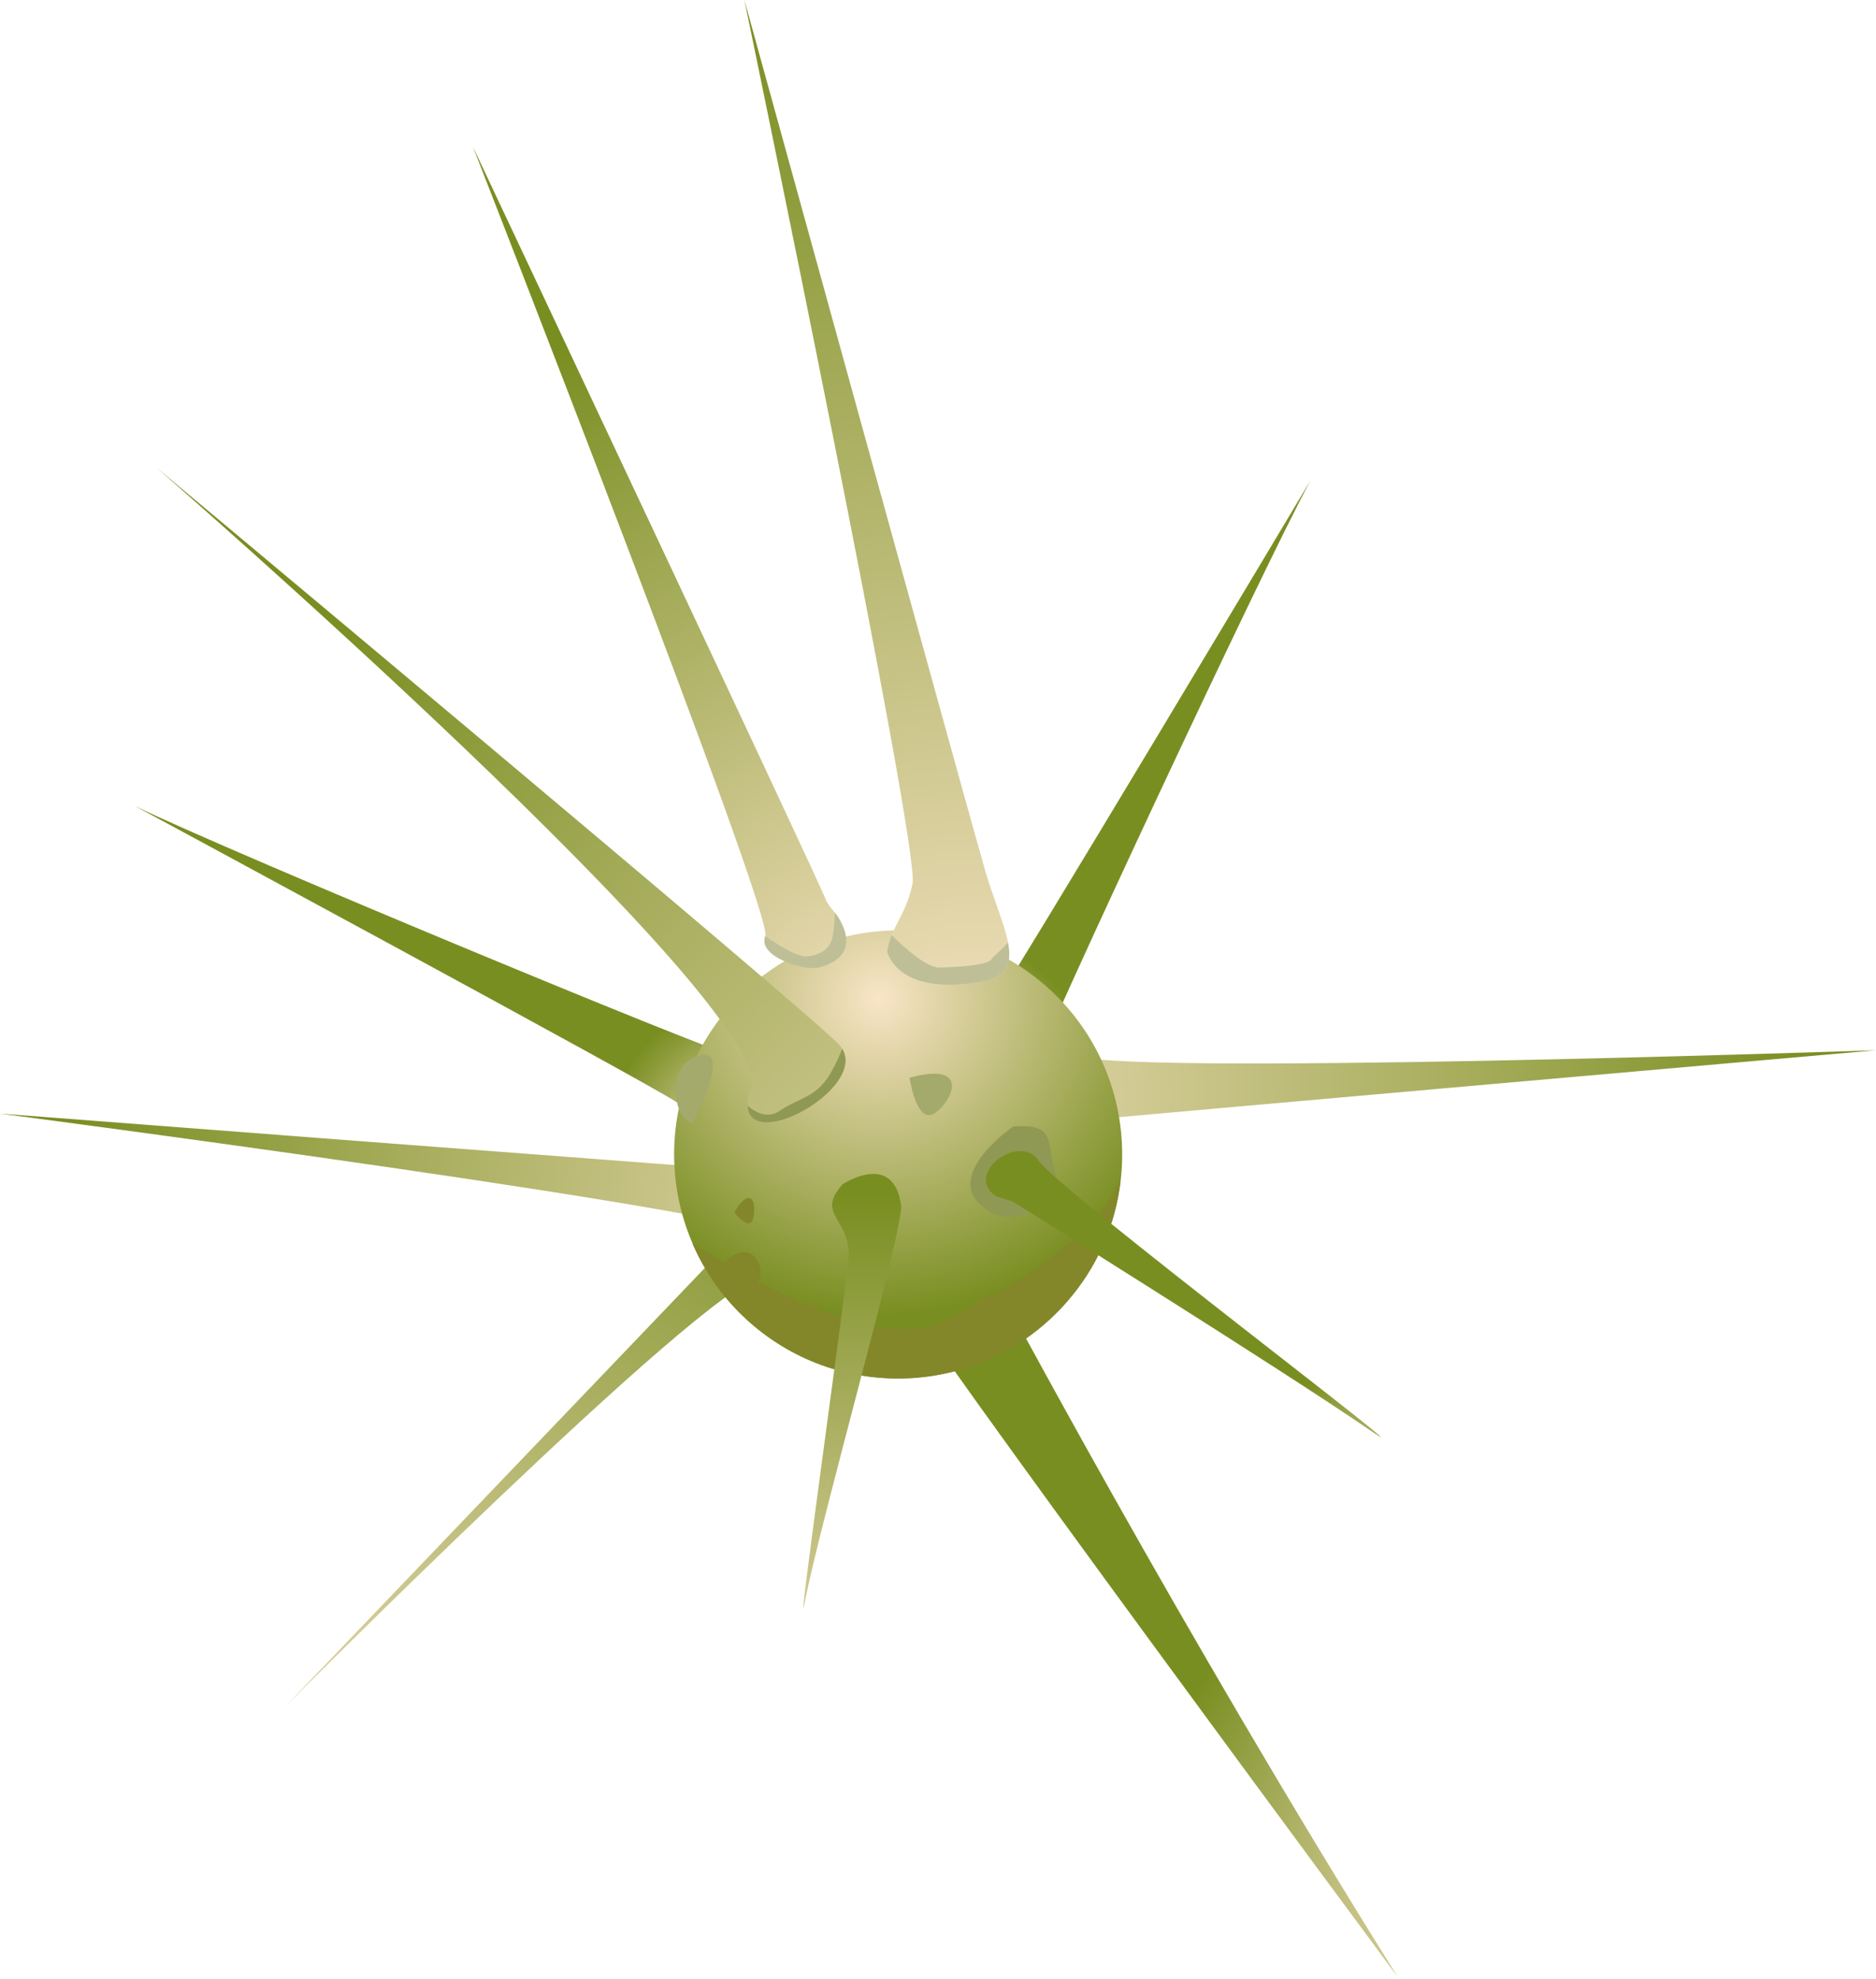 <svg width="365" height="385" viewBox="0 0 365 385" fill="none" xmlns="http://www.w3.org/2000/svg">
<g clip-path="url(#clip0_3305_592628)">
<path d="M162.339 251.558C162.339 251.558 177.277 241.802 180.499 226.924C183.721 212.046 168.372 229.295 157.636 228.595C146.89 227.905 0 216.648 0 216.648C0 216.648 150.853 236.329 154.124 241.362C157.406 246.385 158.337 249.366 162.339 251.558Z" fill="url(#paint0_radial_3305_592628)"/>
<path d="M144.649 238.821L55.34 332.162C55.34 332.162 136.225 250.907 147.901 248.506C159.577 246.105 144.649 238.821 144.649 238.821Z" fill="url(#paint1_radial_3305_592628)"/>
<path d="M199.139 196.398C199.139 196.398 185.992 208.464 185.242 223.663C184.491 238.871 196.818 219.35 207.524 218.28C218.23 217.209 364.99 204.322 364.99 204.322C364.99 204.322 212.947 209.535 208.894 205.112C204.852 200.69 203.442 197.898 199.139 196.398Z" fill="url(#paint2_radial_3305_592628)"/>
<path d="M255.01 93.411C255.01 93.411 196.458 191.445 192.996 195.997C189.534 200.54 201.24 209.945 201.77 206.773C202.301 203.601 245.044 111.841 255.01 93.411Z" fill="url(#paint3_radial_3305_592628)"/>
<path d="M26.214 156.786C26.214 156.786 126.709 211.016 131.402 214.278C136.095 217.539 144.979 205.433 141.788 205.033C138.596 204.642 45.065 165.931 26.214 156.786Z" fill="url(#paint4_radial_3305_592628)"/>
<path d="M272.009 384.691C272.009 384.691 176.147 255.32 174.075 249.497C172.004 243.674 193.316 248.686 193.316 248.686C193.316 248.686 229.656 317.114 272.009 384.691Z" fill="url(#paint5_radial_3305_592628)"/>
<path d="M203.632 191.945C214.778 201.81 219.68 216.108 218.019 229.846C216.999 238.33 213.487 246.595 207.394 253.469C191.445 271.499 163.89 273.18 145.86 257.231C140.907 252.848 137.185 247.586 134.734 241.882C128.24 226.854 130.532 208.774 142.098 195.697C158.047 177.687 185.602 175.996 203.632 191.945Z" fill="url(#paint6_radial_3305_592628)"/>
<path d="M163.069 203.041C163.39 203.361 163.65 203.682 163.85 204.032C168.582 211.746 145.93 224.313 145.46 215.138C145.41 214.207 145.59 213.077 146.04 211.686C151.193 195.857 30.557 91.07 30.557 91.07C30.557 91.07 154.785 194.747 163.069 203.041Z" fill="url(#paint7_radial_3305_592628)"/>
<path d="M218.009 229.856C216.989 238.341 213.477 246.605 207.384 253.479C191.435 271.509 163.88 273.19 145.85 257.241C140.897 252.859 137.175 247.596 134.724 241.892C146.22 249.116 170.753 263.454 184.051 256.891C201.81 248.126 213.287 238.791 216.659 231.947C217.089 231.087 217.549 230.396 218.009 229.856Z" fill="#83872A"/>
<path d="M144.829 0C145.5 2.421 188.323 157.766 191.615 169.163C193.216 174.706 195.397 179.588 196.117 183.34C196.898 187.343 196.037 190.074 191.065 190.965C174.426 193.946 172.625 185.111 172.625 185.111C172.815 183.891 173.125 182.87 173.495 181.93C174.646 179.028 176.457 176.867 177.547 171.954C179.078 164.97 145.36 2.541 144.829 0Z" fill="url(#paint8_radial_3305_592628)"/>
<path d="M92.03 28.596C94.082 32.938 159.647 172.064 160.658 174.986C160.948 175.816 161.699 176.627 162.409 177.537C164.22 179.809 165.821 182.69 159.417 188.213C159.417 188.213 147.301 186.072 148.892 182.14C148.892 182.13 148.892 182.1 148.902 182.1C150.562 178.188 93.861 33.308 92.03 28.596Z" fill="url(#paint9_radial_3305_592628)"/>
<path d="M197.168 219.14C197.168 219.14 184.411 227.815 190.434 234.088C196.458 240.362 207.023 234.509 205.292 228.225C203.561 221.942 205.543 218.63 197.168 219.14Z" fill="#8F9953"/>
<path d="M196.978 233.708C196.978 233.708 249.957 266.806 266.336 278.103C282.715 289.409 205.793 231.357 202.081 225.804C198.369 220.241 187.303 228.415 193.866 232.788" fill="url(#paint10_radial_3305_592628)"/>
<path d="M196.107 183.341C196.888 187.343 196.027 190.074 191.055 190.965C174.416 193.946 172.615 185.111 172.615 185.111C172.805 183.891 173.115 182.87 173.485 181.93C176.106 184.521 180.359 188.303 182.82 188.233C186.552 188.123 192.085 187.783 192.856 186.652C193.346 185.952 194.917 184.781 196.107 183.341Z" fill="#BEBF97"/>
<path d="M163.85 204.022C168.582 211.736 145.93 224.303 145.46 215.128C146.95 216.399 149.322 217.709 151.653 216.129C155.475 213.537 158.857 213.577 161.658 208.674C162.729 206.783 163.429 205.233 163.85 204.022Z" fill="#8F9953"/>
<path d="M162.409 177.527C164.22 179.799 167.572 185.962 159.417 188.203C156.486 189.004 147.301 186.062 148.892 182.13C151.173 183.711 155.165 186.252 156.996 186.052C159.627 185.782 161.428 184.631 161.909 182.55C162.199 181.299 162.439 179.178 162.409 177.527Z" fill="#BEBF97"/>
<path d="M163.93 230.396C163.93 230.396 173.855 223.803 175.316 234.489C175.906 238.821 159.687 295.622 156.586 311.681C154.525 322.367 164.34 253.049 165.06 245.044C165.781 237.04 158.507 236.52 163.93 230.396Z" fill="url(#paint11_radial_3305_592628)"/>
<path d="M140.397 246.195C140.397 246.195 147.131 251.698 147.901 248.516C148.672 245.324 145.36 240.582 140.397 246.195Z" fill="#83872A"/>
<path d="M142.888 235.889C142.888 235.889 146.23 240.372 146.68 236.26C147.141 232.147 144.929 232.007 142.888 235.889Z" fill="#83872A"/>
<path d="M153.834 255.94C153.834 255.94 160.268 259.202 159.637 255.81C158.997 252.418 155.835 254.199 153.834 255.94Z" fill="#83872A"/>
<path d="M188.543 254.739C188.543 254.739 194.186 259.672 194.757 255.17C195.327 250.677 191.435 251.218 188.543 254.739Z" fill="#83872A"/>
<path d="M176.967 209.675C176.967 209.675 178.308 218.91 181.84 216.578C185.372 214.247 188.904 206.383 176.967 209.675Z" fill="#A4AA6B"/>
<path d="M134.774 218.47C134.774 218.47 142.828 203.211 135.834 205.402C128.841 207.594 131.532 218.46 134.774 218.47Z" fill="#A4AA6B"/>
</g>
<defs>
<radialGradient id="paint0_radial_3305_592628" cx="0" cy="0" r="1" gradientUnits="userSpaceOnUse" gradientTransform="translate(205.032 239.905) rotate(-118.705) scale(195.33)">
<stop stop-color="#F9E5C7"/>
<stop offset="1" stop-color="#798E21"/>
</radialGradient>
<radialGradient id="paint1_radial_3305_592628" cx="0" cy="0" r="1" gradientUnits="userSpaceOnUse" gradientTransform="translate(53.895 372.955) rotate(-48.499) scale(192.021)">
<stop stop-color="#F9E5C7"/>
<stop offset="1" stop-color="#798E21"/>
</radialGradient>
<radialGradient id="paint2_radial_3305_592628" cx="0" cy="0" r="1" gradientUnits="userSpaceOnUse" gradientTransform="translate(158.922 214.873) rotate(51.896) scale(195.333)">
<stop stop-color="#F9E5C7"/>
<stop offset="1" stop-color="#798E21"/>
</radialGradient>
<radialGradient id="paint3_radial_3305_592628" cx="0" cy="0" r="1" gradientUnits="userSpaceOnUse" gradientTransform="translate(184.079 210.692) rotate(27.001) scale(28.44)">
<stop stop-color="#F9E5C7"/>
<stop offset="1" stop-color="#798E21"/>
</radialGradient>
<radialGradient id="paint4_radial_3305_592628" cx="0" cy="0" r="1" gradientUnits="userSpaceOnUse" gradientTransform="translate(146.473 222.544) rotate(-65.493) scale(28.44)">
<stop stop-color="#F9E5C7"/>
<stop offset="1" stop-color="#798E21"/>
</radialGradient>
<radialGradient id="paint5_radial_3305_592628" cx="0" cy="0" r="1" gradientUnits="userSpaceOnUse" gradientTransform="translate(292.251 367.139) rotate(-48.499) scale(70.721)">
<stop stop-color="#F9E5C7"/>
<stop offset="1" stop-color="#798E21"/>
</radialGradient>
<radialGradient id="paint6_radial_3305_592628" cx="0" cy="0" r="1" gradientUnits="userSpaceOnUse" gradientTransform="translate(170.955 194.196) rotate(-48.499) scale(61.755)">
<stop stop-color="#F9E5C7"/>
<stop offset="1" stop-color="#798E21"/>
</radialGradient>
<radialGradient id="paint7_radial_3305_592628" cx="0" cy="0" r="1" gradientUnits="userSpaceOnUse" gradientTransform="translate(231.391 280.644) rotate(-48.499) scale(232.451)">
<stop stop-color="#F9E5C7"/>
<stop offset="1" stop-color="#798E21"/>
</radialGradient>
<radialGradient id="paint8_radial_3305_592628" cx="0" cy="0" r="1" gradientUnits="userSpaceOnUse" gradientTransform="translate(188.854 216.275) rotate(-48.499) scale(218.052)">
<stop stop-color="#F9E5C7"/>
<stop offset="1" stop-color="#798E21"/>
</radialGradient>
<radialGradient id="paint9_radial_3305_592628" cx="0" cy="0" r="1" gradientUnits="userSpaceOnUse" gradientTransform="translate(177.23 207.612) rotate(-48.499) scale(156.052)">
<stop stop-color="#F9E5C7"/>
<stop offset="1" stop-color="#798E21"/>
</radialGradient>
<radialGradient id="paint10_radial_3305_592628" cx="0" cy="0" r="1" gradientUnits="userSpaceOnUse" gradientTransform="translate(263.633 296.451) rotate(-48.499) scale(28.849)">
<stop stop-color="#F9E5C7"/>
<stop offset="1" stop-color="#798E21"/>
</radialGradient>
<radialGradient id="paint11_radial_3305_592628" cx="0" cy="0" r="1" gradientUnits="userSpaceOnUse" gradientTransform="translate(168.339 347.208) rotate(-48.499) scale(114.655)">
<stop stop-color="#F9E5C7"/>
<stop offset="1" stop-color="#798E21"/>
</radialGradient>
<clipPath id="clip0_3305_592628">
<rect width="364.8" height="384.48" fill="white" transform="scale(1.001)"/>
</clipPath>
</defs>
</svg>

